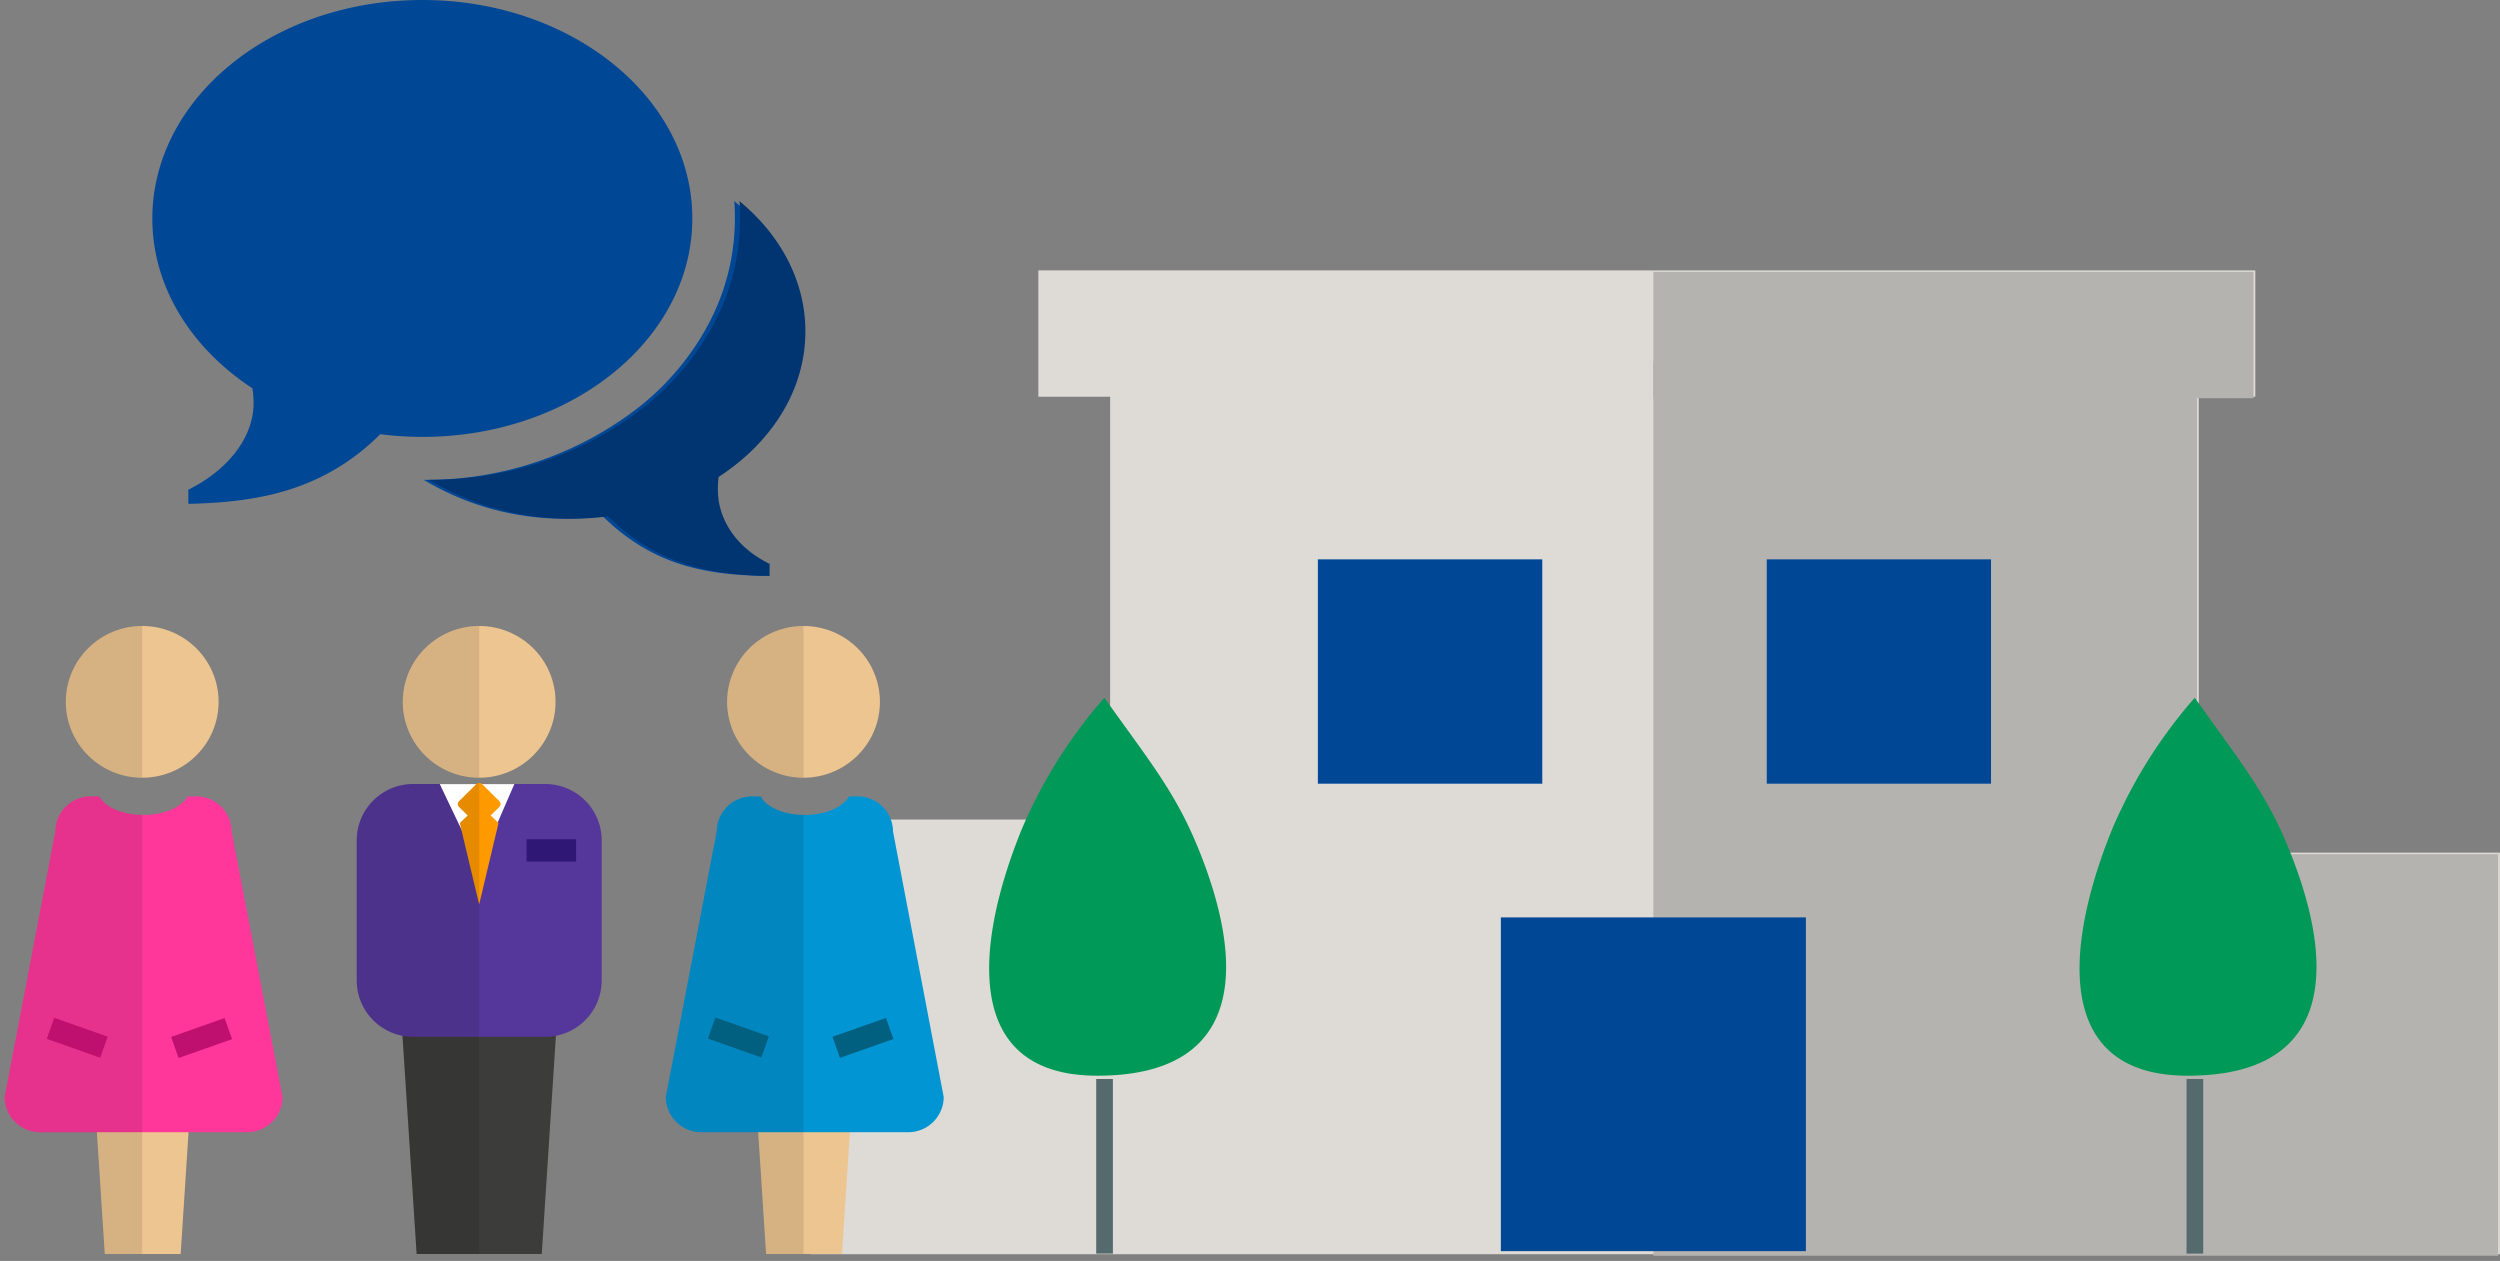 <svg id="icons" xmlns="http://www.w3.org/2000/svg" xmlns:xlink="http://www.w3.org/1999/xlink" viewBox="0 0 335.43 169.18"><rect x="0" y="0" width="335.43" height="169.18" fill="#808080" stroke="none"/><defs><style>.cls-1{fill:none;}.cls-2{fill:#edc590;}.cls-3{fill:#f90;}.cls-4{fill:#0295d4;}.cls-5{fill:#ff379b;}.cls-6{fill:#3c3c3b;}.cls-7{fill:#dedbd6;}.cls-8{clip-path:url(#clip-path);}.cls-9{fill:#b5b3b0;}.cls-10{fill:#004796;}.cls-11{fill:#009957;}.cls-12{fill:#556a6d;}.cls-13{clip-path:url(#clip-path-2);}.cls-14{opacity:0.1;}.cls-15{clip-path:url(#clip-path-3);}.cls-16{clip-path:url(#clip-path-4);}.cls-17{fill:#015f7f;}.cls-18{clip-path:url(#clip-path-5);}.cls-19{clip-path:url(#clip-path-6);}.cls-20{clip-path:url(#clip-path-7);}.cls-21{fill:#bf1070;}.cls-22{clip-path:url(#clip-path-8);}.cls-23{fill:#fff;}.cls-24{fill:#55379b;}.cls-25{clip-path:url(#clip-path-9);}.cls-26{clip-path:url(#clip-path-10);}.cls-27{clip-path:url(#clip-path-11);}.cls-28{fill:#2e1775;}.cls-29{fill:#003571;}</style><clipPath id="clip-path" transform="translate(-404.38 -230.81)"><rect id="_Rectangle_" data-name="&lt;Rectangle&gt;" class="cls-1" x="626.21" y="221.39" width="155.89" height="185.23"/></clipPath><clipPath id="clip-path-2" transform="translate(-404.38 -230.81)"><polygon id="_Clipping_Path_" data-name="&lt;Clipping Path&gt;" class="cls-2" points="517.35 399.06 507.17 399.06 504.82 362.82 519.7 362.82 517.35 399.06"/></clipPath><clipPath id="clip-path-3" transform="translate(-404.38 -230.81)"><ellipse id="_Clipping_Path_2" data-name="&lt;Clipping Path&gt;" class="cls-2" cx="512.19" cy="324.98" rx="10.25" ry="10.18"/></clipPath><clipPath id="clip-path-4" transform="translate(-404.38 -230.81)"><path id="_Clipping_Path_3" data-name="&lt;Clipping Path&gt;" class="cls-4" d="M524.2,342.38a4.75,4.75,0,0,0-4.75-4.72h-1.15c-.8,1.45-3.15,2.49-5.93,2.49s-5.13-1-5.93-2.49h-1.15a4.75,4.75,0,0,0-4.75,4.72L493.71,378a4.75,4.75,0,0,0,4.75,4.72h27.79A4.75,4.75,0,0,0,531,378Z"/></clipPath><clipPath id="clip-path-5" transform="translate(-404.38 -230.81)"><polygon id="_Clipping_Path_4" data-name="&lt;Clipping Path&gt;" class="cls-2" points="428.62 399.06 418.44 399.06 416.09 362.82 430.97 362.82 428.62 399.06"/></clipPath><clipPath id="clip-path-6" transform="translate(-404.38 -230.81)"><ellipse id="_Clipping_Path_5" data-name="&lt;Clipping Path&gt;" class="cls-2" cx="423.46" cy="324.98" rx="10.25" ry="10.18"/></clipPath><clipPath id="clip-path-7" transform="translate(-404.38 -230.81)"><path id="_Clipping_Path_6" data-name="&lt;Clipping Path&gt;" class="cls-5" d="M435.46,342.38a4.75,4.75,0,0,0-4.75-4.72h-1.15c-.8,1.45-3.15,2.49-5.93,2.49s-5.13-1-5.93-2.49h-1.15a4.75,4.75,0,0,0-4.75,4.72L405,378a4.75,4.75,0,0,0,4.75,4.72h27.79a4.75,4.75,0,0,0,4.75-4.72Z"/></clipPath><clipPath id="clip-path-8" transform="translate(-404.38 -230.81)"><polygon id="_Clipping_Path_7" data-name="&lt;Clipping Path&gt;" class="cls-6" points="477.07 399.06 460.28 399.06 457.93 362.82 479.42 362.82 477.07 399.06"/></clipPath><clipPath id="clip-path-9" transform="translate(-404.38 -230.81)"><path id="_Clipping_Path_8" data-name="&lt;Clipping Path&gt;" class="cls-1" d="M477.54,336H473.4c-1.8,4.12-4.66,10.71-4.66,11s-3.65-7.4-5.36-11h-3.57a7.57,7.57,0,0,0-7.57,7.52v18.88a7.57,7.57,0,0,0,7.57,7.52h17.73a7.57,7.57,0,0,0,7.57-7.52V343.53A7.57,7.57,0,0,0,477.54,336Z"/></clipPath><clipPath id="clip-path-10" transform="translate(-404.38 -230.81)"><ellipse id="_Clipping_Path_9" data-name="&lt;Clipping Path&gt;" class="cls-2" cx="468.67" cy="324.98" rx="10.25" ry="10.18"/></clipPath><clipPath id="clip-path-11" transform="translate(-404.38 -230.81)"><path id="_Clipping_Path_10" data-name="&lt;Clipping Path&gt;" class="cls-3" d="M471.38,338.31l-2.32-2.3a.55.55,0,0,0-.77,0l-2.32,2.3a.54.54,0,0,0,0,.77l1.16,1.15-1.06,1,2.6,10.92,2.6-10.92-1.06-1,1.16-1.15A.54.54,0,0,0,471.38,338.31Z"/></clipPath></defs><g id="_Group_" data-name="&lt;Group&gt;"><rect id="_Rectangle_2" data-name="&lt;Rectangle&gt;" class="cls-7" x="139.32" y="36.28" width="163.28" height="16.95"/></g><g id="_Group_2" data-name="&lt;Group&gt;"><rect id="_Path_" data-name="&lt;Path&gt;" class="cls-7" x="295.01" y="114.4" width="40.41" height="53.88"/></g><g id="_Group_3" data-name="&lt;Group&gt;"><polygon id="_Path_2" data-name="&lt;Path&gt;" class="cls-7" points="295.01 48.34 148.95 48.34 148.95 109.96 108.72 109.96 108.72 168.28 295.01 168.28 295.01 48.34"/></g><g id="_Clip_Group_" data-name="&lt;Clip Group&gt;"><g class="cls-8"><g id="_Group_4" data-name="&lt;Group&gt;"><g id="_Group_5" data-name="&lt;Group&gt;"><g id="_Group_6" data-name="&lt;Group&gt;"><polygon id="_Path_3" data-name="&lt;Path&gt;" class="cls-9" points="294.77 48.55 148.71 48.55 148.71 110.17 108.48 110.17 108.48 168.48 294.77 168.48 294.77 48.55"/></g><g id="_Group_7" data-name="&lt;Group&gt;"><rect id="_Path_4" data-name="&lt;Path&gt;" class="cls-9" x="294.77" y="114.6" width="40.41" height="53.88"/></g></g><g id="_Group_8" data-name="&lt;Group&gt;"><rect id="_Rectangle_3" data-name="&lt;Rectangle&gt;" class="cls-9" x="139.08" y="36.48" width="163.28" height="16.95"/></g></g></g></g><g id="_Group_9" data-name="&lt;Group&gt;"><rect id="_Path_5" data-name="&lt;Path&gt;" class="cls-10" x="176.82" y="75.05" width="30.11" height="30.1"/></g><g id="_Group_10" data-name="&lt;Group&gt;"><rect id="_Path_6" data-name="&lt;Path&gt;" class="cls-10" x="237.05" y="75.05" width="30.09" height="30.1"/></g><g id="_Group_11" data-name="&lt;Group&gt;"><rect id="_Path_7" data-name="&lt;Path&gt;" class="cls-10" x="201.37" y="123.09" width="40.93" height="44.78"/></g><g id="_Group_12" data-name="&lt;Group&gt;"><g id="_Group_13" data-name="&lt;Group&gt;"><g id="_Group_14" data-name="&lt;Group&gt;"><path id="_Path_8" data-name="&lt;Path&gt;" class="cls-11" d="M552.55,324.43a65.68,65.68,0,0,0-11.11,17.71c-6.08,15-8.2,33,10.17,33,19.49,0,20.27-14.52,13.21-31.3C561.86,336.87,558.51,332.78,552.55,324.43Z" transform="translate(-404.38 -230.81)"/></g></g><g id="_Group_15" data-name="&lt;Group&gt;"><rect id="_Path_9" data-name="&lt;Path&gt;" class="cls-12" x="147.08" y="144.77" width="2.24" height="23.43"/></g></g><g id="_Group_16" data-name="&lt;Group&gt;"><g id="_Group_17" data-name="&lt;Group&gt;"><g id="_Group_18" data-name="&lt;Group&gt;"><path id="_Path_10" data-name="&lt;Path&gt;" class="cls-11" d="M698.85,324.43a65.61,65.61,0,0,0-11.11,17.71c-6.08,15-8.2,33,10.17,33,19.49,0,20.27-14.52,13.21-31.3C708.16,336.87,704.8,332.78,698.85,324.43Z" transform="translate(-404.38 -230.81)"/></g></g><g id="_Group_19" data-name="&lt;Group&gt;"><rect id="_Path_11" data-name="&lt;Path&gt;" class="cls-12" x="293.37" y="144.77" width="2.24" height="23.43"/></g></g><g id="_Group_20" data-name="&lt;Group&gt;"><g id="_Clip_Group_2" data-name="&lt;Clip Group&gt;"><polygon id="_Clipping_Path_11" data-name="&lt;Clipping Path&gt;" class="cls-2" points="112.97 168.25 102.79 168.25 100.44 132.01 115.32 132.01 112.97 168.25"/><g class="cls-13"><rect id="_Rectangle_4" data-name="&lt;Rectangle&gt;" class="cls-14" x="88.73" y="81.08" width="19.08" height="88.1"/></g></g><g id="_Clip_Group_3" data-name="&lt;Clip Group&gt;"><ellipse id="_Clipping_Path_12" data-name="&lt;Clipping Path&gt;" class="cls-2" cx="107.81" cy="94.17" rx="10.25" ry="10.18"/><g class="cls-15"><rect id="_Rectangle_5" data-name="&lt;Rectangle&gt;" class="cls-14" x="88.73" y="81.08" width="19.08" height="88.1"/></g></g><g id="_Clip_Group_4" data-name="&lt;Clip Group&gt;"><path id="_Clipping_Path_13" data-name="&lt;Clipping Path&gt;" class="cls-4" d="M524.2,342.38a4.75,4.75,0,0,0-4.75-4.72h-1.15c-.8,1.45-3.15,2.49-5.93,2.49s-5.13-1-5.93-2.49h-1.15a4.75,4.75,0,0,0-4.75,4.72L493.71,378a4.75,4.75,0,0,0,4.75,4.72h27.79A4.75,4.75,0,0,0,531,378Z" transform="translate(-404.38 -230.81)"/><g class="cls-16"><rect id="_Rectangle_6" data-name="&lt;Rectangle&gt;" class="cls-14" x="88.73" y="81.08" width="19.08" height="88.1"/></g></g><g id="_Group_21" data-name="&lt;Group&gt;"><rect id="_Path_12" data-name="&lt;Path&gt;" class="cls-17" x="501.98" y="366.24" width="3" height="7.61" transform="translate(-417.57 490.64) rotate(-70.54)"/><rect id="_Path_13" data-name="&lt;Path&gt;" class="cls-17" x="516.36" y="368.55" width="7.61" height="3" transform="translate(-497.95 -36.36) rotate(-19.46)"/></g></g><g id="_Group_22" data-name="&lt;Group&gt;"><g id="_Clip_Group_5" data-name="&lt;Clip Group&gt;"><polygon id="_Clipping_Path_14" data-name="&lt;Clipping Path&gt;" class="cls-2" points="24.24 168.25 14.06 168.25 11.71 132.01 26.59 132.01 24.24 168.25"/><g class="cls-18"><rect id="_Rectangle_7" data-name="&lt;Rectangle&gt;" class="cls-14" y="81.08" width="19.08" height="88.1"/></g></g><g id="_Clip_Group_6" data-name="&lt;Clip Group&gt;"><ellipse id="_Clipping_Path_15" data-name="&lt;Clipping Path&gt;" class="cls-2" cx="19.08" cy="94.17" rx="10.25" ry="10.18"/><g class="cls-19"><rect id="_Rectangle_8" data-name="&lt;Rectangle&gt;" class="cls-14" y="81.08" width="19.08" height="88.1"/></g></g><g id="_Clip_Group_7" data-name="&lt;Clip Group&gt;"><path id="_Clipping_Path_16" data-name="&lt;Clipping Path&gt;" class="cls-5" d="M435.46,342.38a4.75,4.75,0,0,0-4.75-4.72h-1.15c-.8,1.45-3.15,2.49-5.93,2.49s-5.13-1-5.93-2.49h-1.15a4.75,4.75,0,0,0-4.75,4.72L405,378a4.75,4.75,0,0,0,4.75,4.72h27.79a4.75,4.75,0,0,0,4.75-4.72Z" transform="translate(-404.38 -230.81)"/><g class="cls-20"><rect id="_Rectangle_9" data-name="&lt;Rectangle&gt;" class="cls-14" y="81.08" width="19.08" height="88.1"/></g></g><g id="_Group_23" data-name="&lt;Group&gt;"><rect id="_Path_14" data-name="&lt;Path&gt;" class="cls-21" x="413.25" y="366.24" width="3" height="7.61" transform="translate(-476.67 407.1) rotate(-70.55)"/><rect id="_Path_15" data-name="&lt;Path&gt;" class="cls-21" x="427.63" y="368.55" width="7.61" height="3" transform="translate(-502.95 -66.09) rotate(-19.44)"/></g></g><g id="_Group_24" data-name="&lt;Group&gt;"><g id="_Clip_Group_8" data-name="&lt;Clip Group&gt;"><polygon id="_Clipping_Path_17" data-name="&lt;Clipping Path&gt;" class="cls-6" points="72.69 168.25 55.9 168.25 53.55 132.01 75.04 132.01 72.69 168.25"/><g class="cls-22"><rect id="_Rectangle_10" data-name="&lt;Rectangle&gt;" class="cls-14" x="45.22" y="81.08" width="19.08" height="88.1"/></g></g><g id="_Group_25" data-name="&lt;Group&gt;"><rect id="_Rectangle_11" data-name="&lt;Rectangle&gt;" class="cls-23" x="57.07" y="105.21" width="14.68" height="14.92"/><path id="_Path_16" data-name="&lt;Path&gt;" class="cls-24" d="M477.54,336H473.4c-1.8,4.12-4.66,10.71-4.66,11s-3.65-7.4-5.36-11h-3.57a7.57,7.57,0,0,0-7.57,7.52v18.88a7.57,7.57,0,0,0,7.57,7.52h17.73a7.57,7.57,0,0,0,7.57-7.52V343.53A7.57,7.57,0,0,0,477.54,336Z" transform="translate(-404.38 -230.81)"/></g><g id="_Clip_Group_9" data-name="&lt;Clip Group&gt;"><g class="cls-25"><rect id="_Rectangle_12" data-name="&lt;Rectangle&gt;" class="cls-14" x="45.22" y="81.08" width="19.08" height="88.1"/></g></g><g id="_Clip_Group_10" data-name="&lt;Clip Group&gt;"><ellipse id="_Clipping_Path_18" data-name="&lt;Clipping Path&gt;" class="cls-2" cx="64.29" cy="94.17" rx="10.25" ry="10.18"/><g class="cls-26"><rect id="_Rectangle_13" data-name="&lt;Rectangle&gt;" class="cls-14" x="45.22" y="81.08" width="19.08" height="88.1"/></g></g><g id="_Clip_Group_11" data-name="&lt;Clip Group&gt;"><path id="_Clipping_Path_19" data-name="&lt;Clipping Path&gt;" class="cls-3" d="M471.38,338.31l-2.32-2.3a.55.55,0,0,0-.77,0l-2.32,2.3a.54.54,0,0,0,0,.77l1.16,1.15-1.06,1,2.6,10.92,2.6-10.92-1.06-1,1.16-1.15A.54.54,0,0,0,471.38,338.31Z" transform="translate(-404.38 -230.81)"/><g class="cls-27"><rect id="_Rectangle_14" data-name="&lt;Rectangle&gt;" class="cls-14" x="45.22" y="80.15" width="19.08" height="88.1"/></g></g><rect id="_Path_17" data-name="&lt;Path&gt;" class="cls-28" x="70.65" y="112.6" width="6.65" height="3"/></g><path class="cls-10" d="M461.05,230.81h0c20,0,36.22,13.12,36.22,29.31s-16.22,29.31-36.22,29.31a44.92,44.92,0,0,1-5.65-.36c-7.78,7.75-16.77,9.14-25.75,9.34v-1.9c4.85-2.37,8.75-6.68,8.75-11.6a13.56,13.56,0,0,0-.15-2c-8.19-5.37-13.43-13.58-13.43-22.78C424.83,243.93,441,230.81,461.05,230.81ZM500,296.52c0,4.22,2.74,7.92,6.94,9.94v1.63c-7.78-.17-14.93-1.37-21.67-8a39.37,39.37,0,0,1-4.89.31,36.54,36.54,0,0,1-19.14-5.21,46.4,46.4,0,0,0,29-9.86,35.44,35.44,0,0,0,9.24-11.12,30.1,30.1,0,0,0,3.5-14.07c0-.79,0-1.57-.09-2.35,5.48,4.52,8.85,10.69,8.85,17.48,0,7.89-4.54,14.92-11.64,19.53A11.47,11.47,0,0,0,500,296.52Z" transform="translate(-404.38 -230.81)"/><path class="cls-29" d="M500.7,296.52c0,4.22,2.74,7.92,6.94,9.94v1.63c-7.78-.17-14.93-1.37-21.67-8a39.37,39.37,0,0,1-4.89.31,36.54,36.54,0,0,1-19.14-5.21,46.4,46.4,0,0,0,29-9.86,35.44,35.44,0,0,0,9.24-11.12,30.1,30.1,0,0,0,3.5-14.07c0-.79,0-1.57-.09-2.35,5.48,4.52,8.85,10.69,8.85,17.48,0,7.89-4.54,14.92-11.64,19.53A11.47,11.47,0,0,0,500.7,296.52Z" transform="translate(-404.38 -230.81)"/></svg>